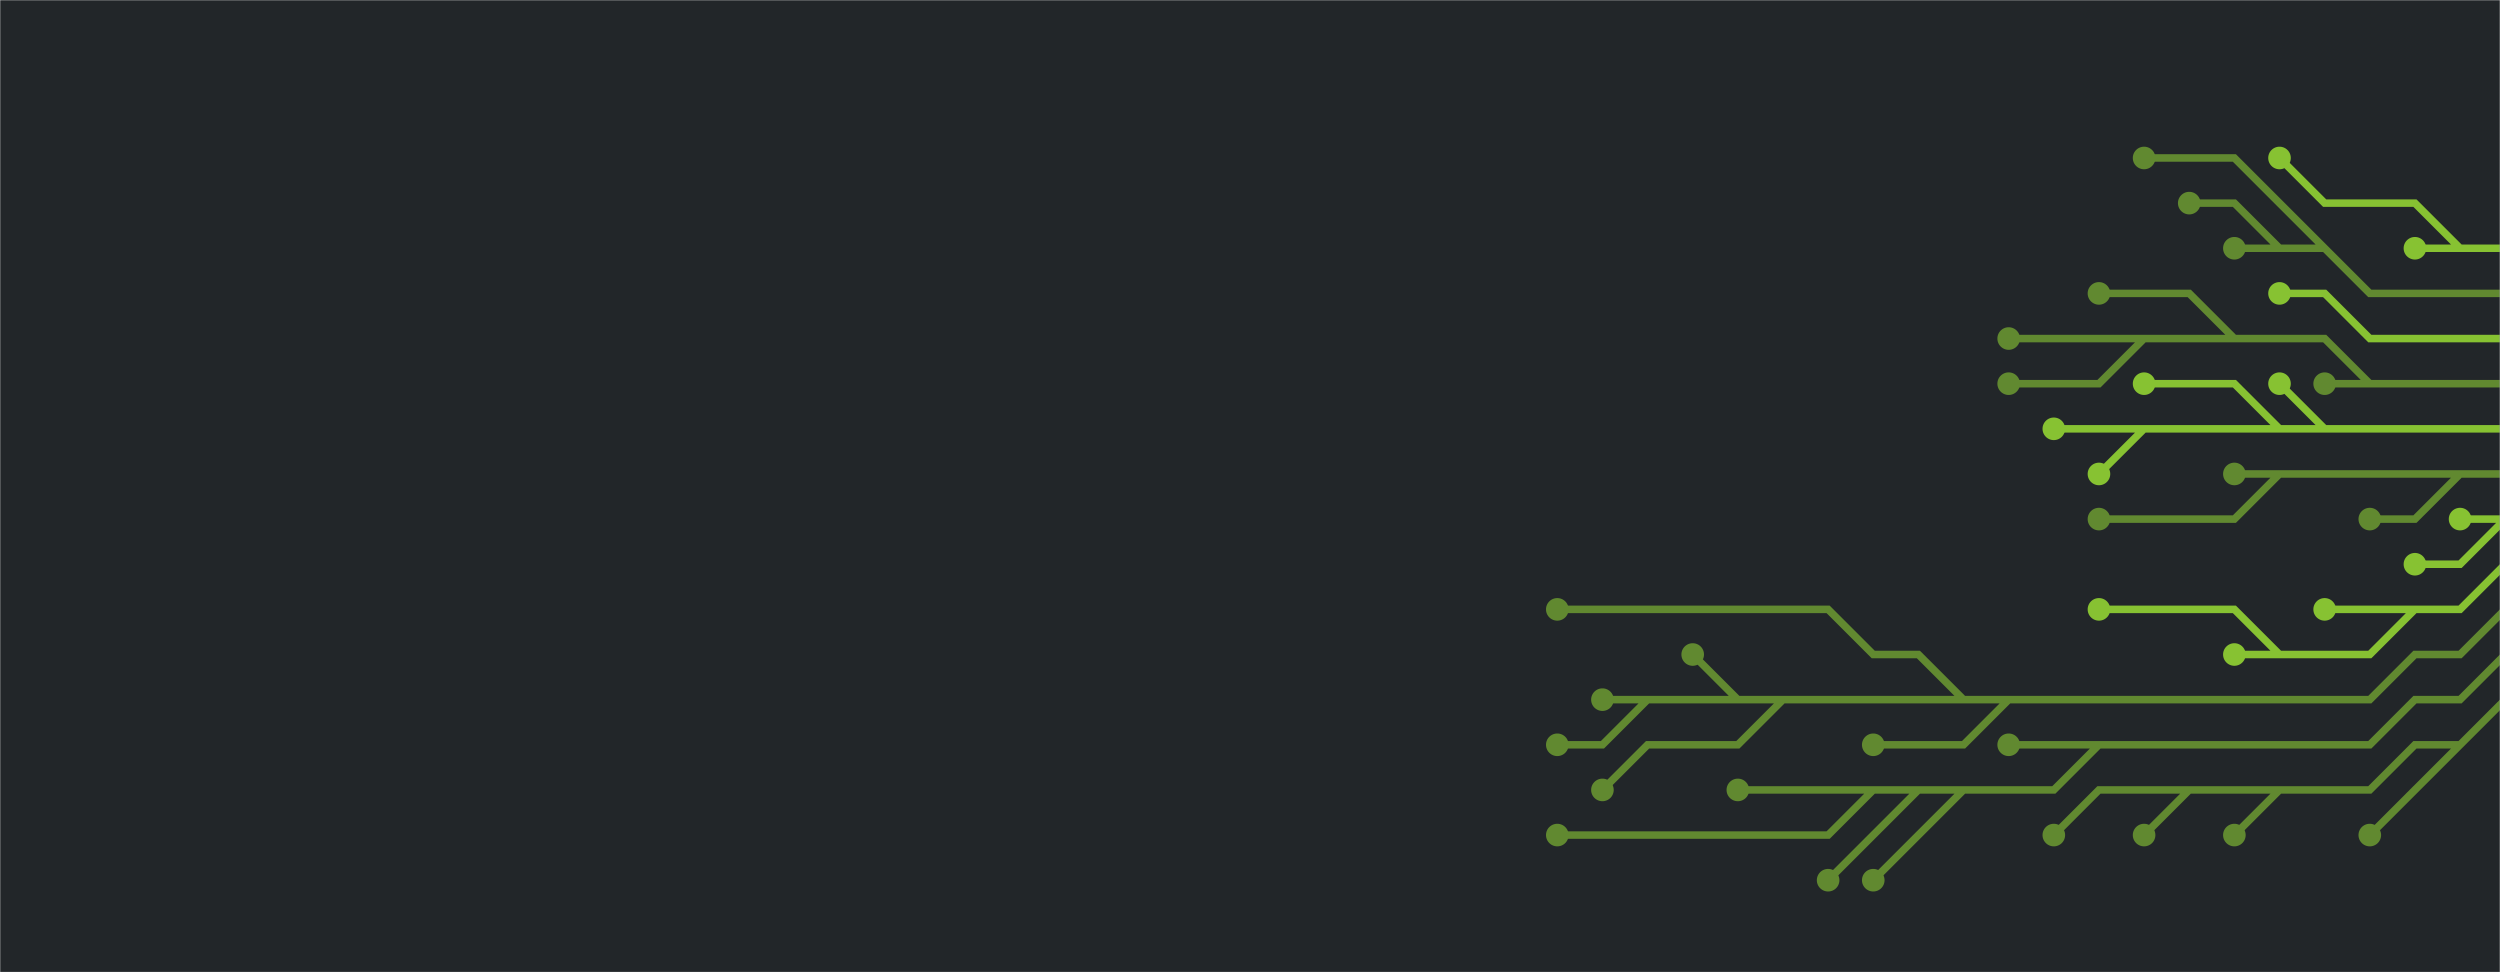 <svg xmlns="http://www.w3.org/2000/svg" version="1.1" xmlns:xlink="http://www.w3.org/1999/xlink" xmlns:svgjs="http://svgjs.com/svgjs" width="1440" height="560" preserveAspectRatio="none" viewBox="0 0 1440 560"><g mask="url(&quot;#SvgjsMask1195&quot;)" fill="none"><rect width="1440" height="560" x="0" y="0" fill="rgba(34, 38, 41, 1)"></rect><g mask="url(&quot;#SvgjsMask1196&quot;)"><path d="M1417 273L1391 299L1365 299M1313 273L1287 299L1261 299L1235 299L1209 299M1469 273L1443 273L1417 273L1391 273L1365 273L1339 273L1313 273L1287 273" stroke="rgba(97, 137, 48, 1)" stroke-width="4.33"></path><path d="M1280.5 273 a6.5 6.5 0 1 0 13 0 a6.5 6.5 0 1 0 -13 0zM1358.5 299 a6.5 6.5 0 1 0 13 0 a6.5 6.5 0 1 0 -13 0zM1202.5 299 a6.5 6.5 0 1 0 13 0 a6.5 6.5 0 1 0 -13 0z" fill="rgba(97, 137, 48, 1)"></path><path d="M1443 299L1417 299M1469 299L1443 299L1417 325L1391 325" stroke="rgba(135, 194, 50, 1)" stroke-width="4.33"></path><path d="M1384.5 325 a6.5 6.5 0 1 0 13 0 a6.5 6.5 0 1 0 -13 0zM1410.5 299 a6.5 6.5 0 1 0 13 0 a6.5 6.5 0 1 0 -13 0z" fill="rgba(135, 194, 50, 1)"></path><path d="M1313 247L1287 221L1261 221L1235 221M1339 247L1313 221M1235 247L1209 273M1469 247L1443 247L1417 247L1391 247L1365 247L1339 247L1313 247L1287 247L1261 247L1235 247L1209 247L1183 247" stroke="rgba(135, 194, 50, 1)" stroke-width="4.33"></path><path d="M1176.5 247 a6.5 6.5 0 1 0 13 0 a6.5 6.5 0 1 0 -13 0zM1228.5 221 a6.5 6.5 0 1 0 13 0 a6.5 6.5 0 1 0 -13 0zM1306.5 221 a6.5 6.5 0 1 0 13 0 a6.5 6.5 0 1 0 -13 0zM1202.5 273 a6.5 6.5 0 1 0 13 0 a6.5 6.5 0 1 0 -13 0z" fill="rgba(135, 194, 50, 1)"></path><path d="M1313 377L1287 351L1261 351L1235 351L1209 351M1391 351L1365 351L1339 351M1469 325L1443 325L1417 351L1391 351L1365 377L1339 377L1313 377L1287 377" stroke="rgba(135, 194, 50, 1)" stroke-width="4.33"></path><path d="M1280.5 377 a6.5 6.5 0 1 0 13 0 a6.5 6.5 0 1 0 -13 0zM1202.5 351 a6.5 6.5 0 1 0 13 0 a6.5 6.5 0 1 0 -13 0zM1332.5 351 a6.5 6.5 0 1 0 13 0 a6.5 6.5 0 1 0 -13 0z" fill="rgba(135, 194, 50, 1)"></path><path d="M1287 195L1261 169L1235 169L1209 169M1235 195L1209 195L1183 195L1157 195M1365 221L1339 221M1469 221L1443 221L1417 221L1391 221L1365 221L1339 195L1313 195L1287 195L1261 195L1235 195L1209 221L1183 221L1157 221" stroke="rgba(97, 137, 48, 1)" stroke-width="4.33"></path><path d="M1150.5 221 a6.5 6.5 0 1 0 13 0 a6.5 6.5 0 1 0 -13 0zM1202.5 169 a6.5 6.5 0 1 0 13 0 a6.5 6.5 0 1 0 -13 0zM1150.5 195 a6.5 6.5 0 1 0 13 0 a6.5 6.5 0 1 0 -13 0zM1332.5 221 a6.5 6.5 0 1 0 13 0 a6.5 6.5 0 1 0 -13 0z" fill="rgba(97, 137, 48, 1)"></path><path d="M1131 403L1105 377L1079 377L1053 351L1027 351L1001 351L975 351L949 351L923 351L897 351M949 403L923 429L897 429M1157 403L1131 429L1105 429L1079 429M1027 403L1001 429L975 429L949 429L923 455M1001 403L975 377M1469 351L1443 351L1417 377L1391 377L1365 403L1339 403L1313 403L1287 403L1261 403L1235 403L1209 403L1183 403L1157 403L1131 403L1105 403L1079 403L1053 403L1027 403L1001 403L975 403L949 403L923 403" stroke="rgba(97, 137, 48, 1)" stroke-width="4.33"></path><path d="M916.5 403 a6.5 6.5 0 1 0 13 0 a6.5 6.5 0 1 0 -13 0zM890.5 351 a6.5 6.5 0 1 0 13 0 a6.5 6.5 0 1 0 -13 0zM890.5 429 a6.5 6.5 0 1 0 13 0 a6.5 6.5 0 1 0 -13 0zM1072.5 429 a6.5 6.5 0 1 0 13 0 a6.5 6.5 0 1 0 -13 0zM916.5 455 a6.5 6.5 0 1 0 13 0 a6.5 6.5 0 1 0 -13 0zM968.5 377 a6.5 6.5 0 1 0 13 0 a6.5 6.5 0 1 0 -13 0z" fill="rgba(97, 137, 48, 1)"></path><path d="M1469 195L1443 195L1417 195L1391 195L1365 195L1339 169L1313 169" stroke="rgba(135, 194, 50, 1)" stroke-width="4.33"></path><path d="M1306.5 169 a6.5 6.5 0 1 0 13 0 a6.5 6.5 0 1 0 -13 0z" fill="rgba(135, 194, 50, 1)"></path><path d="M1209 429L1183 429L1157 429M1079 455L1053 481L1027 481L1001 481L975 481L949 481L923 481L897 481M1105 455L1079 481L1053 507M1131 455L1105 481L1079 507M1469 377L1443 377L1417 403L1391 403L1365 429L1339 429L1313 429L1287 429L1261 429L1235 429L1209 429L1183 455L1157 455L1131 455L1105 455L1079 455L1053 455L1027 455L1001 455" stroke="rgba(97, 137, 48, 1)" stroke-width="4.33"></path><path d="M994.5 455 a6.5 6.5 0 1 0 13 0 a6.5 6.5 0 1 0 -13 0zM1150.5 429 a6.5 6.5 0 1 0 13 0 a6.5 6.5 0 1 0 -13 0zM890.5 481 a6.5 6.5 0 1 0 13 0 a6.5 6.5 0 1 0 -13 0zM1046.5 507 a6.5 6.5 0 1 0 13 0 a6.5 6.5 0 1 0 -13 0zM1072.5 507 a6.5 6.5 0 1 0 13 0 a6.5 6.5 0 1 0 -13 0z" fill="rgba(97, 137, 48, 1)"></path><path d="M1313 143L1287 117L1261 117M1339 143L1313 117L1287 91L1261 91L1235 91M1469 169L1443 169L1417 169L1391 169L1365 169L1339 143L1313 143L1287 143" stroke="rgba(97, 137, 48, 1)" stroke-width="4.33"></path><path d="M1280.5 143 a6.5 6.5 0 1 0 13 0 a6.5 6.5 0 1 0 -13 0zM1254.5 117 a6.5 6.5 0 1 0 13 0 a6.5 6.5 0 1 0 -13 0zM1228.5 91 a6.5 6.5 0 1 0 13 0 a6.5 6.5 0 1 0 -13 0z" fill="rgba(97, 137, 48, 1)"></path><path d="M1313 455L1287 481M1417 429L1391 455L1365 481M1261 455L1235 481M1469 403L1443 403L1417 429L1391 429L1365 455L1339 455L1313 455L1287 455L1261 455L1235 455L1209 455L1183 481" stroke="rgba(97, 137, 48, 1)" stroke-width="4.33"></path><path d="M1176.5 481 a6.5 6.5 0 1 0 13 0 a6.5 6.5 0 1 0 -13 0zM1280.5 481 a6.5 6.5 0 1 0 13 0 a6.5 6.5 0 1 0 -13 0zM1358.5 481 a6.5 6.5 0 1 0 13 0 a6.5 6.5 0 1 0 -13 0zM1228.5 481 a6.5 6.5 0 1 0 13 0 a6.5 6.5 0 1 0 -13 0z" fill="rgba(97, 137, 48, 1)"></path><path d="M1417 143L1391 117L1365 117L1339 117L1313 91M1469 143L1443 143L1417 143L1391 143" stroke="rgba(135, 194, 50, 1)" stroke-width="4.33"></path><path d="M1384.5 143 a6.5 6.5 0 1 0 13 0 a6.5 6.5 0 1 0 -13 0zM1306.5 91 a6.5 6.5 0 1 0 13 0 a6.5 6.5 0 1 0 -13 0z" fill="rgba(135, 194, 50, 1)"></path></g></g><defs><mask id="SvgjsMask1195"><rect width="1440" height="560" fill="#ffffff"></rect></mask><mask id="SvgjsMask1196"><rect width="1440" height="560" fill="white"></rect><path d="M1283.75 273 a3.25 3.25 0 1 0 6.5 0 a3.25 3.25 0 1 0 -6.5 0zM1361.75 299 a3.25 3.25 0 1 0 6.5 0 a3.25 3.25 0 1 0 -6.5 0zM1205.75 299 a3.25 3.25 0 1 0 6.5 0 a3.25 3.25 0 1 0 -6.5 0z" fill="black"></path><path d="M1387.75 325 a3.25 3.25 0 1 0 6.5 0 a3.25 3.25 0 1 0 -6.5 0zM1413.75 299 a3.25 3.25 0 1 0 6.5 0 a3.25 3.25 0 1 0 -6.5 0z" fill="black"></path><path d="M1179.75 247 a3.25 3.25 0 1 0 6.5 0 a3.25 3.25 0 1 0 -6.5 0zM1231.75 221 a3.25 3.25 0 1 0 6.5 0 a3.25 3.25 0 1 0 -6.5 0zM1309.75 221 a3.25 3.25 0 1 0 6.5 0 a3.25 3.25 0 1 0 -6.5 0zM1205.75 273 a3.25 3.25 0 1 0 6.5 0 a3.25 3.25 0 1 0 -6.5 0z" fill="black"></path><path d="M1283.75 377 a3.25 3.25 0 1 0 6.5 0 a3.25 3.25 0 1 0 -6.5 0zM1205.75 351 a3.25 3.25 0 1 0 6.5 0 a3.25 3.25 0 1 0 -6.5 0zM1335.75 351 a3.25 3.25 0 1 0 6.5 0 a3.25 3.25 0 1 0 -6.5 0z" fill="black"></path><path d="M1153.75 221 a3.25 3.25 0 1 0 6.5 0 a3.25 3.25 0 1 0 -6.5 0zM1205.75 169 a3.25 3.25 0 1 0 6.5 0 a3.25 3.25 0 1 0 -6.5 0zM1153.75 195 a3.25 3.25 0 1 0 6.5 0 a3.25 3.25 0 1 0 -6.5 0zM1335.75 221 a3.25 3.25 0 1 0 6.5 0 a3.25 3.25 0 1 0 -6.5 0z" fill="black"></path><path d="M919.75 403 a3.25 3.25 0 1 0 6.5 0 a3.25 3.25 0 1 0 -6.5 0zM893.75 351 a3.25 3.25 0 1 0 6.5 0 a3.25 3.25 0 1 0 -6.5 0zM893.75 429 a3.25 3.25 0 1 0 6.5 0 a3.25 3.25 0 1 0 -6.5 0zM1075.75 429 a3.25 3.25 0 1 0 6.5 0 a3.25 3.25 0 1 0 -6.5 0zM919.75 455 a3.25 3.25 0 1 0 6.5 0 a3.25 3.25 0 1 0 -6.5 0zM971.75 377 a3.25 3.25 0 1 0 6.5 0 a3.25 3.25 0 1 0 -6.5 0z" fill="black"></path><path d="M1309.75 169 a3.25 3.25 0 1 0 6.5 0 a3.25 3.25 0 1 0 -6.5 0z" fill="black"></path><path d="M997.75 455 a3.25 3.25 0 1 0 6.5 0 a3.25 3.25 0 1 0 -6.5 0zM1153.75 429 a3.25 3.25 0 1 0 6.5 0 a3.25 3.25 0 1 0 -6.5 0zM893.75 481 a3.25 3.25 0 1 0 6.5 0 a3.25 3.25 0 1 0 -6.5 0zM1049.75 507 a3.25 3.25 0 1 0 6.5 0 a3.25 3.25 0 1 0 -6.5 0zM1075.75 507 a3.25 3.25 0 1 0 6.5 0 a3.25 3.25 0 1 0 -6.5 0z" fill="black"></path><path d="M1283.75 143 a3.25 3.25 0 1 0 6.5 0 a3.25 3.25 0 1 0 -6.5 0zM1257.75 117 a3.25 3.25 0 1 0 6.5 0 a3.25 3.25 0 1 0 -6.5 0zM1231.75 91 a3.25 3.25 0 1 0 6.5 0 a3.25 3.25 0 1 0 -6.5 0z" fill="black"></path><path d="M1179.75 481 a3.25 3.25 0 1 0 6.5 0 a3.25 3.25 0 1 0 -6.5 0zM1283.75 481 a3.25 3.25 0 1 0 6.5 0 a3.25 3.25 0 1 0 -6.5 0zM1361.75 481 a3.25 3.25 0 1 0 6.5 0 a3.25 3.25 0 1 0 -6.5 0zM1231.75 481 a3.25 3.25 0 1 0 6.5 0 a3.25 3.25 0 1 0 -6.5 0z" fill="black"></path><path d="M1387.75 143 a3.25 3.25 0 1 0 6.5 0 a3.25 3.25 0 1 0 -6.5 0zM1309.75 91 a3.25 3.25 0 1 0 6.5 0 a3.25 3.25 0 1 0 -6.5 0z" fill="black"></path></mask></defs></svg>